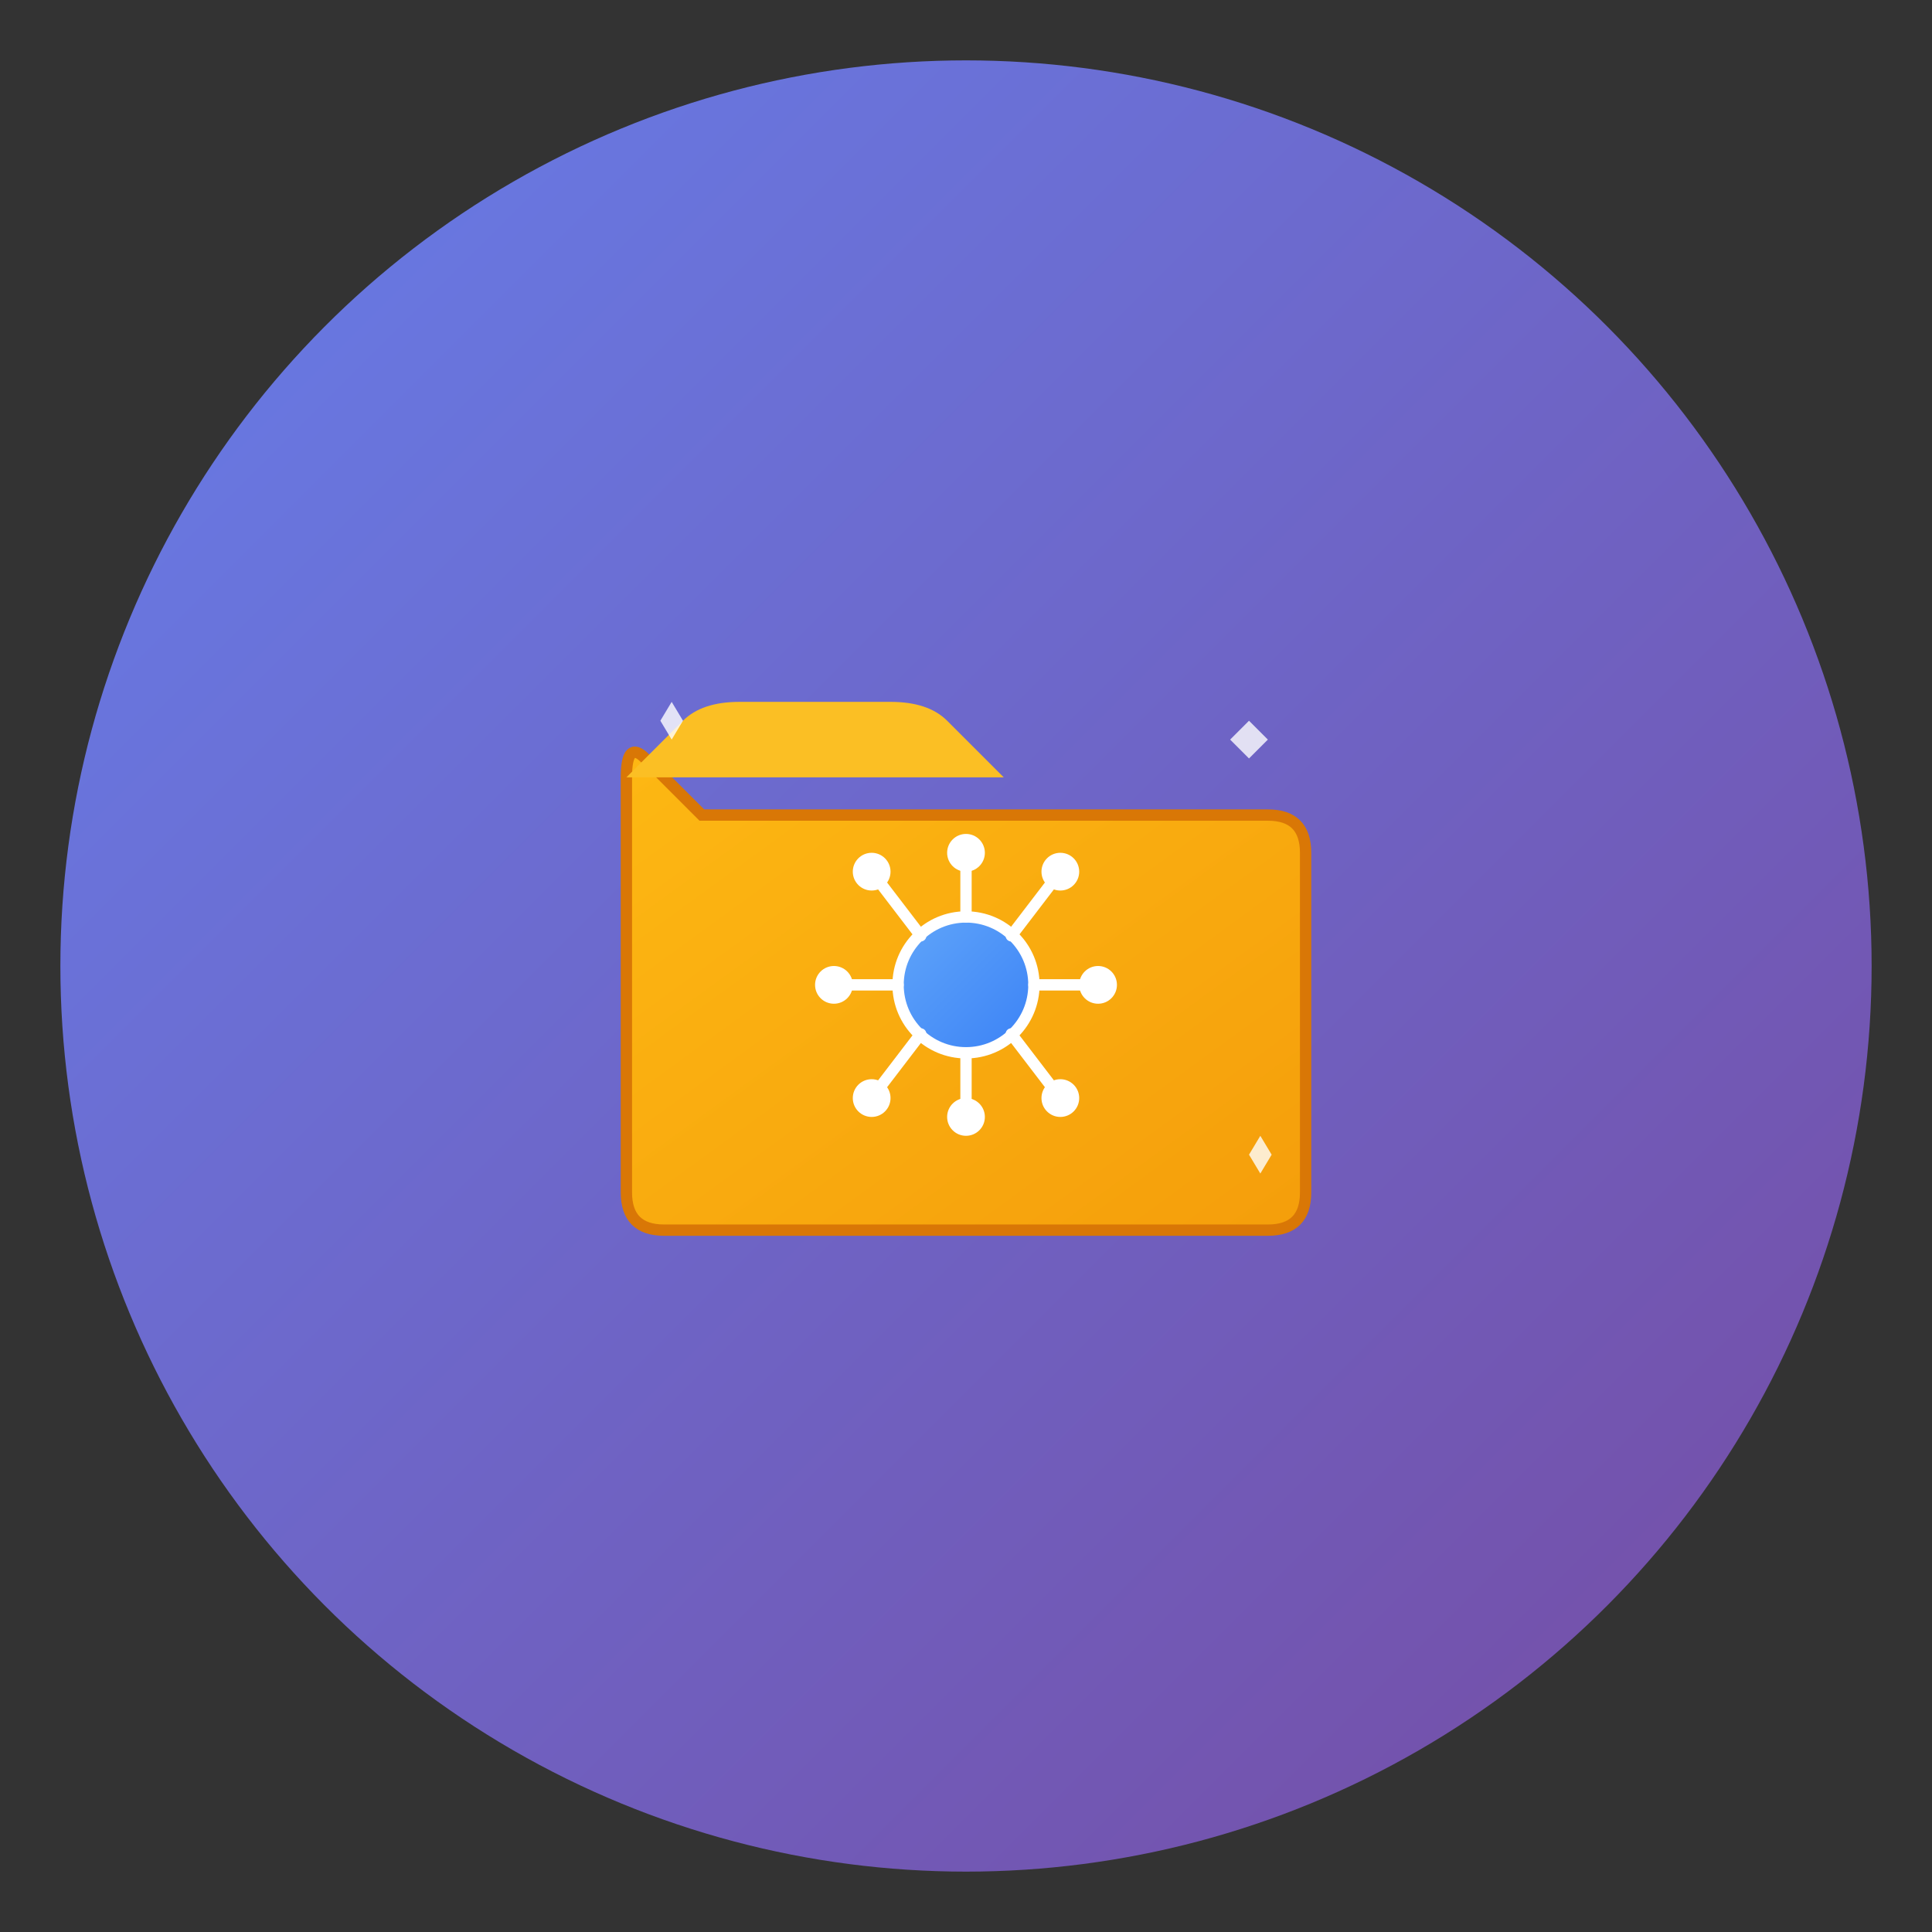 <svg width="512" height="512" viewBox="0 0 512 512" xmlns="http://www.w3.org/2000/svg">
  <rect x="0" y="0" width="512" height="512" fill="#333333" stroke="none"/>
  <!-- Background gradient -->
  <defs>
    <linearGradient id="bgGradient" x1="0%" y1="0%" x2="100%" y2="100%">
      <stop offset="0%" style="stop-color:#667eea;stop-opacity:1" />
      <stop offset="100%" style="stop-color:#764ba2;stop-opacity:1" />
    </linearGradient>
    <linearGradient id="folderGradient" x1="0%" y1="0%" x2="100%" y2="100%">
      <stop offset="0%" style="stop-color:#FDB813;stop-opacity:1" />
      <stop offset="100%" style="stop-color:#F59E0B;stop-opacity:1" />
    </linearGradient>
    <linearGradient id="aiGradient" x1="0%" y1="0%" x2="100%" y2="100%">
      <stop offset="0%" style="stop-color:#60A5FA;stop-opacity:1" />
      <stop offset="100%" style="stop-color:#3B82F6;stop-opacity:1" />
    </linearGradient>
  </defs>

  <!-- Background circle with gradient -->
  <circle cx="256" cy="256" r="240" fill="url(#bgGradient)"/>

  <!-- Folder icon -->
  <g transform="translate(256, 256)">
    <!-- Folder back -->
    <path d="M -90 -40 L -90 60 Q -90 70 -80 70 L 80 70 Q 90 70 90 60 L 90 -30 Q 90 -40 80 -40 L -70 -40 L -85 -55 Q -90 -60 -90 -50 Z"
          fill="url(#folderGradient)"
          stroke="#D97706"
          stroke-width="3"/>

    <!-- Folder tab -->
    <path d="M -90 -50 L -75 -65 Q -70 -70 -60 -70 L -20 -70 Q -10 -70 -5 -65 L 10 -50 Z"
          fill="#FBBF24"/>

    <!-- AI Brain/Circuit symbol in center -->
    <g transform="translate(0, 5)">
      <!-- Central circle (AI core) -->
      <circle cx="0" cy="0" r="18" fill="url(#aiGradient)" stroke="white" stroke-width="3"/>

      <!-- Neural network connections -->
      <!-- Top connections -->
      <line x1="-12" y1="-13" x2="-25" y2="-30" stroke="white" stroke-width="3" stroke-linecap="round"/>
      <line x1="0" y1="-18" x2="0" y2="-35" stroke="white" stroke-width="3" stroke-linecap="round"/>
      <line x1="12" y1="-13" x2="25" y2="-30" stroke="white" stroke-width="3" stroke-linecap="round"/>

      <!-- Bottom connections -->
      <line x1="-12" y1="13" x2="-25" y2="30" stroke="white" stroke-width="3" stroke-linecap="round"/>
      <line x1="0" y1="18" x2="0" y2="35" stroke="white" stroke-width="3" stroke-linecap="round"/>
      <line x1="12" y1="13" x2="25" y2="30" stroke="white" stroke-width="3" stroke-linecap="round"/>

      <!-- Side connections -->
      <line x1="-18" y1="0" x2="-35" y2="0" stroke="white" stroke-width="3" stroke-linecap="round"/>
      <line x1="18" y1="0" x2="35" y2="0" stroke="white" stroke-width="3" stroke-linecap="round"/>

      <!-- Neural nodes -->
      <circle cx="-25" cy="-30" r="5" fill="white"/>
      <circle cx="0" cy="-35" r="5" fill="white"/>
      <circle cx="25" cy="-30" r="5" fill="white"/>
      <circle cx="-25" cy="30" r="5" fill="white"/>
      <circle cx="0" cy="35" r="5" fill="white"/>
      <circle cx="25" cy="30" r="5" fill="white"/>
      <circle cx="-35" cy="0" r="5" fill="white"/>
      <circle cx="35" cy="0" r="5" fill="white"/>
    </g>

    <!-- Sparkle effects -->
    <g opacity="0.8">
      <path d="M 70 -60 L 75 -65 L 80 -60 L 75 -55 Z" fill="white"/>
      <path d="M -75 -65 L -78 -70 L -81 -65 L -78 -60 Z" fill="white"/>
      <path d="M 75 50 L 78 45 L 81 50 L 78 55 Z" fill="white"/>
    </g>
  </g>
</svg>
